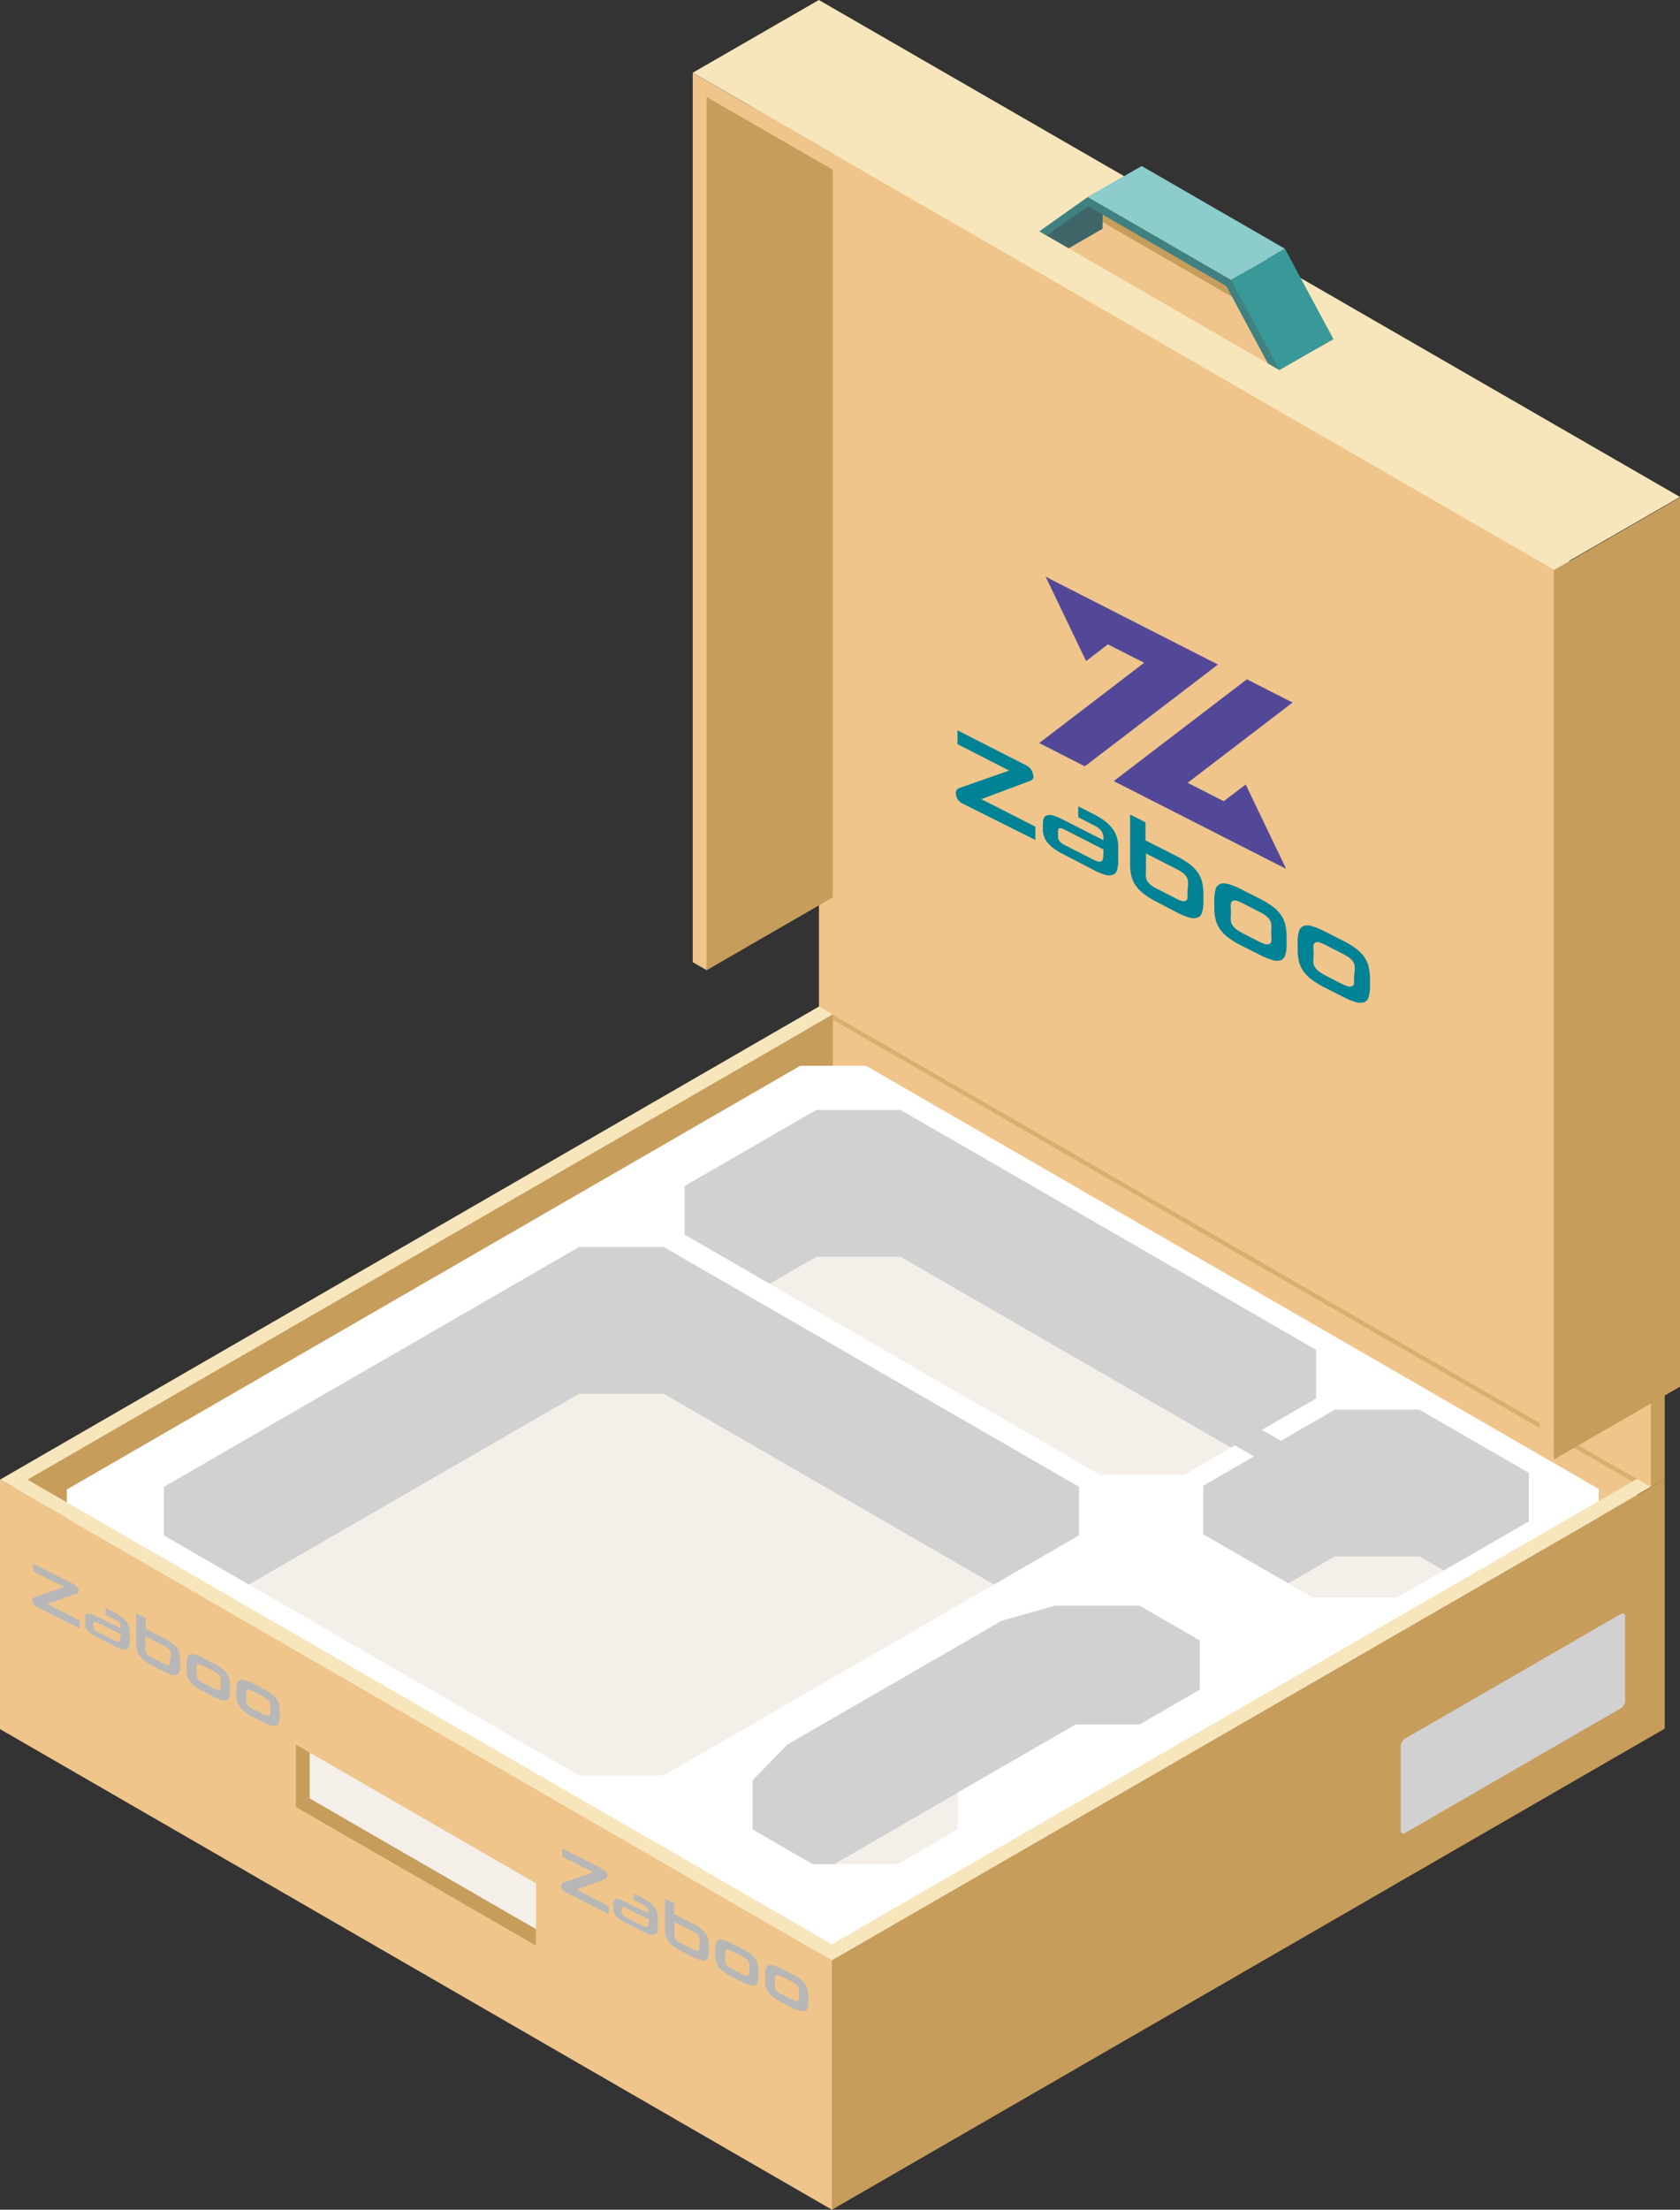 <svg xmlns="http://www.w3.org/2000/svg" viewBox="0 0 138.67 182.3"><rect x="0" y="0" width="138.67" height="182.3" fill="#333333" stroke="none"/><defs><style>.cls-1{fill:#d9af6f;}.cls-2{fill:#efc58b;}.cls-3{fill:#c79d5c;}.cls-4{fill:#e0dedc;}.cls-5{fill:#f4efe9;}.cls-6{fill:#d1d1d1;}.cls-7{fill:#fff;}.cls-8{fill:#f7e6bb;}.cls-9{fill:#3e6669;}.cls-10{fill:#389998;}.cls-11{fill:#418080;}.cls-12{fill:#8ccccb;}.cls-13{fill:#534898;}.cls-14{fill:#028295;}.cls-15{fill:#b7b7b7;}</style></defs><title>kit1</title><g id="Capa_2" data-name="Capa 2"><g id="Layer_1" data-name="Layer 1"><polygon class="cls-1" points="8.46 144.43 10.44 125.31 70.3 101.23 131.95 128.85 67.7 167.73 52.85 170.1 8.46 144.43"/><polygon class="cls-2" points="135.14 142.61 68.74 104.27 67.1 90.96 68.74 83.69 81.53 90.49 110.09 106.81 135.14 122.03 135.14 142.61"/><polygon class="cls-1" points="135.14 122.46 68.74 84.13 68.74 83.69 135.14 122.03 135.14 122.46"/><polygon class="cls-3" points="68.74 104.27 11.35 137.41 0.7 122.25 68.74 83.69 68.74 104.27"/><rect class="cls-4" x="65.98" y="160.93" width="5.44" height="18.04"/><polygon class="cls-5" points="65.98 160.93 5.52 126.02 5.52 144.06 65.98 178.97 65.98 160.93"/><polygon class="cls-6" points="131.95 125.98 71.42 160.93 71.42 178.97 131.95 144.02 131.95 125.98"/><polygon class="cls-7" points="71.49 87.93 66.05 87.93 5.52 122.88 5.52 126.02 65.98 160.93 71.42 160.93 131.95 125.98 131.96 122.84 71.49 87.93"/><polygon class="cls-6" points="99.04 135.34 99.04 139.39 94.08 142.26 88.8 142.26 79.06 147.88 79.06 147.91 68.89 153.79 67.08 153.79 62.12 150.93 62.12 146.87 64.98 143.93 82.68 133.71 87.06 132.47 94.08 132.47 99.04 135.34"/><polygon class="cls-6" points="89.06 122.66 89.06 126.67 82.03 130.73 54.77 114.99 47.81 114.99 20.55 130.73 13.53 126.67 13.53 122.66 47.81 102.87 54.77 102.87 89.06 122.66"/><polygon class="cls-5" points="82.03 130.73 54.77 146.47 47.81 146.47 20.55 130.73 47.81 114.99 54.77 114.99 82.03 130.73"/><polygon class="cls-5" points="79.06 147.91 79.06 150.93 74.1 153.79 68.89 153.79 79.06 147.91"/><polygon class="cls-5" points="101.61 119.43 97.75 121.66 90.79 121.66 63.53 105.91 67.38 103.69 74.34 103.69 101.61 119.43"/><polygon class="cls-6" points="117.15 116.29 110.19 116.29 105.73 118.87 104.15 117.96 108.63 115.38 108.63 111.36 74.34 91.57 67.38 91.57 56.51 97.84 56.51 101.85 63.53 105.91 67.38 103.69 74.34 103.69 101.61 119.43 101.94 119.24 103.5 120.15 99.33 122.56 99.33 126.58 106.35 130.63 110.19 128.41 117.15 128.41 119.16 129.57 126.19 125.52 126.19 121.51 117.15 116.29"/><polygon class="cls-5" points="119.16 129.57 115.31 131.79 108.36 131.79 106.35 130.63 110.19 128.41 117.15 128.41 119.16 129.57"/><path class="cls-8" d="M135.14,122,68.67,160.4,2.27,122.07,68.74,83.69,135.14,122Zm2.27,0L68.74,82.38,0,122.07l9.74,5.62,49.19,28.4,9.75,5.63L137.41,122Z"/><polygon class="cls-3" points="137.41 142.61 68.67 182.3 65.3 167.09 68.67 161.72 137.41 122.03 137.41 142.61"/><polygon class="cls-6" points="134.14 133.21 133.91 133.08 115.85 143.51 115.62 143.9 115.62 151.16 115.85 151.29 133.91 140.86 134.14 140.47 134.14 133.21"/><path class="cls-3" d="M22.36,139.5l1.07,12.66,22.68,12.05,1-10.27Zm3.2,8.87v-5.13l19.82,11.44v5.13Z"/><path class="cls-2" d="M0,122.07v20.58L68.67,182.3V161.72Zm24.42,27v-5.14l19.82,11.44v5.14Z"/><polygon class="cls-3" points="137.41 122.03 136.27 122.68 133.46 112.79 137.41 112.2 137.41 122.03"/><polygon class="cls-2" points="136.27 122.68 67.6 83.03 67.6 74.68 62.14 36.41 67.6 12.73 70.39 11.93 118.64 39.38 129.56 43.03 129.56 80.2 136.27 87.25 136.27 122.68"/><polygon class="cls-2" points="83.87 18.89 106.66 32.16 111.69 27.4 90.25 14.54 83.87 18.89"/><polygon class="cls-3" points="68.74 12.07 68.74 74.03 58.33 80.04 57.82 67.31 57.82 28.1 57.82 6.76 68.74 12.07"/><path class="cls-3" d="M89.79,15.2,83,19.47l22.56,12.42,7.78-3.42Zm15.82,16.69L85.79,20.44l4.44-2.57,19.83,11.45Z"/><polygon class="cls-9" points="91.01 16.76 91.01 18.87 86.39 21.54 86.39 19.43 91.01 16.76"/><polygon class="cls-2" points="57.18 6.01 57.18 79.38 58.33 80.04 58.33 63.15 58.33 8 127.11 47.71 127.11 119.75 128.26 120.41 128.26 47.05 57.18 6.01"/><path class="cls-8" d="M67.59,0,57.18,6l71.08,41,10.41-6Zm38,30.53L85.79,19.09l4.44-2.56L110.06,28Z"/><polygon class="cls-3" points="138.67 41.04 138.67 114.4 128.26 120.41 128.26 47.05 138.67 41.04"/><polygon class="cls-10" points="90.23 16.52 85.79 19.09 89.79 16.26 94.24 13.7 90.23 16.52"/><polygon class="cls-9" points="90.24 17.26 86.44 19.47 86.39 19.43 89.61 16.81 94.11 14.54 90.24 17.26"/><polygon class="cls-11" points="101.22 23.6 89.81 17.01 86.39 19.43 85.79 19.09 89.79 16.26 103.02 21.48 105.61 30.53 104.65 29.98 101.22 23.6"/><polygon class="cls-10" points="106.06 20.52 101.61 23.09 105.61 30.53 110.06 27.97 106.06 20.52"/><polygon class="cls-12" points="94.24 13.7 89.79 16.26 101.61 23.09 106.06 20.52 94.24 13.7"/><polygon class="cls-13" points="97.32 53.19 86.31 47.58 89.65 54.54 91.45 53.16 94.44 54.68 85.78 61.3 89.54 63.22 98.55 56.34 100.53 54.82 97.32 53.19"/><polygon class="cls-13" points="102.92 56.04 93.92 62.92 91.93 64.44 95.15 66.08 106.16 71.68 102.82 64.72 101.01 66.1 98.03 64.58 106.69 57.96 102.92 56.04"/><path class="cls-14" d="M85.31,64a.39.39,0,0,1-.25.41L81,65.93l4.46,2.27v1.1l-6-3a1,1,0,0,1-.42-.37.89.89,0,0,1-.14-.49.4.4,0,0,1,.26-.42l4.14-1.45-4.27-2.18V60.25l5.69,2.9a1,1,0,0,1,.42.39,1,1,0,0,1,.14.49"/><path class="cls-14" d="M87.76,70.47a5.24,5.24,0,0,1-.82-.5,2.69,2.69,0,0,1-.51-.5,1.61,1.61,0,0,1-.27-.52,1.94,1.94,0,0,1-.08-.54V68a1.35,1.35,0,0,1,.07-.48.42.42,0,0,1,.25-.25.86.86,0,0,1,.49,0,3.94,3.94,0,0,1,.79.32l3.4,1.73v-.1a1.13,1.13,0,0,0-.18-.68,1.68,1.68,0,0,0-.6-.45L89,67.42v-.9l1.26.64a5.94,5.94,0,0,1,.94.58,3.24,3.24,0,0,1,.63.63,2.34,2.34,0,0,1,.36.71,2.78,2.78,0,0,1,.11.82V71a2.59,2.59,0,0,1-.1.79.57.57,0,0,1-.34.38,1.06,1.06,0,0,1-.65,0,6.07,6.07,0,0,1-1-.43Zm3.32-.39-3.27-1.67a.54.54,0,0,0-.35-.08q-.13,0-.13.3V69a.62.62,0,0,0,.14.41,1.22,1.22,0,0,0,.38.29l2.38,1.21a2.36,2.36,0,0,0,.38.16.43.43,0,0,0,.26,0,.27.27,0,0,0,.15-.17,1.17,1.17,0,0,0,.05-.39Z"/><path class="cls-14" d="M95.49,74.41a7.08,7.08,0,0,1-1.06-.65,3.13,3.13,0,0,1-.68-.69,2.34,2.34,0,0,1-.36-.8,4.11,4.11,0,0,1-.11-1V67.2l1.27.64v1.49l2.56,1.3a7.14,7.14,0,0,1,1.07.65,3.13,3.13,0,0,1,.68.69,2.34,2.34,0,0,1,.36.8,4.17,4.17,0,0,1,.11,1v.62a2.92,2.92,0,0,1-.11.88.64.64,0,0,1-.36.43,1.1,1.1,0,0,1-.68,0,5.57,5.57,0,0,1-1.07-.44Zm2.56-1.26a2.56,2.56,0,0,0,0-.51,1,1,0,0,0-.15-.36,1.23,1.23,0,0,0-.31-.3,4.06,4.06,0,0,0-.49-.29l-2.51-1.28v1.5a2.39,2.39,0,0,0,0,.48,1,1,0,0,0,.15.36,1.25,1.25,0,0,0,.3.3,3.6,3.6,0,0,0,.49.29l1.53.78a3,3,0,0,0,.49.21.45.45,0,0,0,.31,0,.3.3,0,0,0,.15-.21,1.86,1.86,0,0,0,0-.45Z"/><path class="cls-14" d="M102.44,78a7.08,7.08,0,0,1-1.06-.65,3.13,3.13,0,0,1-.68-.69,2.34,2.34,0,0,1-.36-.8,4.11,4.11,0,0,1-.11-1v-.62a3,3,0,0,1,.11-.88.64.64,0,0,1,.36-.43,1.1,1.1,0,0,1,.68,0,5.54,5.54,0,0,1,1.06.43l1.54.78a7.14,7.14,0,0,1,1.07.65,3.09,3.09,0,0,1,.68.69,2.38,2.38,0,0,1,.36.81,4.17,4.17,0,0,1,.11,1v.61a2.92,2.92,0,0,1-.11.88.64.64,0,0,1-.36.43,1.1,1.1,0,0,1-.68,0,5.57,5.57,0,0,1-1.07-.44Zm2.49-1.3a2.33,2.33,0,0,0,0-.5,1,1,0,0,0-.17-.38,1.38,1.38,0,0,0-.34-.32,5.17,5.17,0,0,0-.56-.32l-1.19-.61a4.28,4.28,0,0,0-.56-.25.55.55,0,0,0-.34,0,.28.28,0,0,0-.17.21,1.72,1.72,0,0,0,0,.45v.54a2.26,2.26,0,0,0,0,.5,1,1,0,0,0,.17.37,1.44,1.44,0,0,0,.34.32,4.58,4.58,0,0,0,.56.33l1.19.61a3.91,3.91,0,0,0,.56.24.57.57,0,0,0,.34,0,.28.28,0,0,0,.17-.2,1.67,1.67,0,0,0,0-.45Z"/><path class="cls-14" d="M109.32,81.46a7.08,7.08,0,0,1-1.06-.65,3.13,3.13,0,0,1-.68-.69,2.34,2.34,0,0,1-.36-.79,4.12,4.12,0,0,1-.11-1v-.62a3,3,0,0,1,.11-.88.64.64,0,0,1,.36-.43,1.1,1.1,0,0,1,.68,0,5.54,5.54,0,0,1,1.06.43l1.54.78a7.14,7.14,0,0,1,1.07.65,3.09,3.09,0,0,1,.68.69,2.38,2.38,0,0,1,.36.81,4.17,4.17,0,0,1,.11,1v.61a2.92,2.92,0,0,1-.11.88.64.64,0,0,1-.36.43,1.1,1.1,0,0,1-.68,0,5.57,5.57,0,0,1-1.07-.44Zm2.49-1.3a2.33,2.33,0,0,0,0-.5,1,1,0,0,0-.17-.38,1.38,1.38,0,0,0-.34-.32,5.17,5.17,0,0,0-.56-.32L109.49,78a4.28,4.28,0,0,0-.56-.25.55.55,0,0,0-.34,0,.28.28,0,0,0-.17.21,1.72,1.72,0,0,0,0,.45V79a2.26,2.26,0,0,0,0,.5,1,1,0,0,0,.17.37,1.44,1.44,0,0,0,.34.32,4.58,4.58,0,0,0,.56.33l1.19.61a3.91,3.91,0,0,0,.56.24.57.57,0,0,0,.34,0,.28.28,0,0,0,.17-.2,1.67,1.67,0,0,0,0-.45Z"/><path class="cls-15" d="M6.49,131.21a.23.23,0,0,1-.15.24l-2.42.89,2.66,1.36v.66L3,132.54a.61.61,0,0,1-.25-.22.53.53,0,0,1-.09-.29.24.24,0,0,1,.16-.25l2.47-.86-2.55-1.3V129l3.4,1.73a.59.59,0,0,1,.25.23.58.58,0,0,1,.09.29"/><path class="cls-15" d="M8,135.06a3.13,3.13,0,0,1-.49-.3,1.61,1.61,0,0,1-.31-.3,1,1,0,0,1-.16-.31,1.16,1.16,0,0,1,0-.32v-.26a.81.81,0,0,1,0-.28.25.25,0,0,1,.15-.15.51.51,0,0,1,.29,0,2.36,2.36,0,0,1,.47.19l2,1v-.06a.67.67,0,0,0-.11-.41,1,1,0,0,0-.36-.27l-.75-.38v-.54l.75.38a3.55,3.55,0,0,1,.56.35,1.94,1.94,0,0,1,.38.38,1.4,1.4,0,0,1,.22.42,1.66,1.66,0,0,1,.07.49v.67a1.55,1.55,0,0,1-.06.47.34.34,0,0,1-.2.23.63.63,0,0,1-.39,0,3.63,3.63,0,0,1-.61-.26Zm2-.23-2-1a.32.32,0,0,0-.21,0q-.08,0-.08.18v.19a.37.37,0,0,0,.08.24.73.73,0,0,0,.23.17l1.42.72.23.1a.25.25,0,0,0,.16,0,.16.16,0,0,0,.09-.1.7.7,0,0,0,0-.23Z"/><path class="cls-15" d="M12.57,137.41a4.23,4.23,0,0,1-.63-.39,1.87,1.87,0,0,1-.41-.41,1.4,1.4,0,0,1-.22-.47,2.45,2.45,0,0,1-.06-.59V133.1l.76.38v.89l1.53.78a4.27,4.27,0,0,1,.64.39,1.87,1.87,0,0,1,.41.41,1.4,1.4,0,0,1,.22.48,2.49,2.49,0,0,1,.06.59v.37a1.75,1.75,0,0,1-.06.52.38.38,0,0,1-.22.26.65.65,0,0,1-.41,0,3.33,3.33,0,0,1-.64-.26Zm1.53-.75a1.53,1.53,0,0,0,0-.3.58.58,0,0,0-.09-.22.74.74,0,0,0-.18-.18l-.29-.17L12,135v.9a1.43,1.43,0,0,0,0,.29.6.6,0,0,0,.09.22.74.74,0,0,0,.18.18,2.15,2.15,0,0,0,.29.17l.91.47a1.79,1.79,0,0,0,.29.12.27.27,0,0,0,.18,0,.18.18,0,0,0,.09-.12,1.11,1.11,0,0,0,0-.27Z"/><path class="cls-15" d="M16.73,139.52a4.23,4.23,0,0,1-.63-.39,1.87,1.87,0,0,1-.41-.41,1.4,1.4,0,0,1-.22-.47,2.46,2.46,0,0,1-.06-.59v-.37a1.77,1.77,0,0,1,.06-.53.39.39,0,0,1,.22-.26.66.66,0,0,1,.41,0,3.31,3.31,0,0,1,.63.26l.92.47a4.27,4.27,0,0,1,.64.39,1.84,1.84,0,0,1,.41.41,1.42,1.42,0,0,1,.22.48,2.49,2.49,0,0,1,.06.59v.37a1.75,1.75,0,0,1-.06.52.38.38,0,0,1-.22.26.65.65,0,0,1-.41,0,3.33,3.33,0,0,1-.64-.26Zm1.48-.78a1.39,1.39,0,0,0,0-.3.6.6,0,0,0-.1-.23.82.82,0,0,0-.21-.19l-.33-.19-.71-.36-.33-.15a.33.33,0,0,0-.2,0,.17.17,0,0,0-.1.12,1,1,0,0,0,0,.27V138a1.35,1.35,0,0,0,0,.3.6.6,0,0,0,.1.22.86.86,0,0,0,.2.19,2.74,2.74,0,0,0,.33.19l.71.36a2.33,2.33,0,0,0,.33.15.34.34,0,0,0,.21,0,.17.17,0,0,0,.1-.12,1,1,0,0,0,0-.27Z"/><path class="cls-15" d="M20.83,141.62a4.23,4.23,0,0,1-.63-.39,1.87,1.87,0,0,1-.41-.41,1.4,1.4,0,0,1-.21-.47,2.46,2.46,0,0,1-.06-.59v-.37a1.76,1.76,0,0,1,.06-.52.39.39,0,0,1,.22-.26.66.66,0,0,1,.41,0,3.31,3.31,0,0,1,.63.26l.92.47a4.27,4.27,0,0,1,.64.39,1.84,1.84,0,0,1,.41.41,1.42,1.42,0,0,1,.22.48,2.49,2.49,0,0,1,.06.59v.36a1.75,1.75,0,0,1-.06.52.38.38,0,0,1-.22.26.65.65,0,0,1-.41,0,3.33,3.33,0,0,1-.64-.26Zm1.48-.78a1.39,1.39,0,0,0,0-.3.6.6,0,0,0-.1-.23.82.82,0,0,0-.21-.19l-.33-.19-.71-.36-.33-.15a.33.33,0,0,0-.2,0,.17.17,0,0,0-.1.12,1,1,0,0,0,0,.27v.32a1.35,1.35,0,0,0,0,.3.6.6,0,0,0,.1.22.86.86,0,0,0,.2.19,2.74,2.74,0,0,0,.33.19l.71.36a2.33,2.33,0,0,0,.33.15.34.34,0,0,0,.21,0,.17.17,0,0,0,.1-.12,1,1,0,0,0,0-.27Z"/><path class="cls-15" d="M50.13,154.75A.23.23,0,0,1,50,155l-2.42.89,2.66,1.36v.66l-3.57-1.82a.61.61,0,0,1-.25-.22.53.53,0,0,1-.09-.29.24.24,0,0,1,.16-.25l2.47-.86-2.55-1.3v-.66l3.4,1.73a.59.59,0,0,1,.25.23.58.58,0,0,1,.09.29"/><path class="cls-15" d="M51.59,158.6a3.13,3.13,0,0,1-.49-.3,1.61,1.61,0,0,1-.31-.3,1,1,0,0,1-.16-.31,1.16,1.16,0,0,1,0-.32v-.26a.81.81,0,0,1,0-.28.25.25,0,0,1,.15-.15.51.51,0,0,1,.29,0,2.36,2.36,0,0,1,.47.19l2,1v-.06a.67.67,0,0,0-.11-.41,1,1,0,0,0-.36-.27l-.75-.38v-.54l.75.38a3.55,3.55,0,0,1,.56.35,1.94,1.94,0,0,1,.38.38,1.4,1.4,0,0,1,.22.42,1.66,1.66,0,0,1,.07.49v.67a1.55,1.55,0,0,1-.06.47.34.34,0,0,1-.2.23.63.63,0,0,1-.39,0,3.63,3.63,0,0,1-.61-.26Zm2-.23-2-1a.32.32,0,0,0-.21,0q-.08,0-.08.18v.19a.37.37,0,0,0,.08.24.73.73,0,0,0,.23.17l1.42.72.23.1a.25.25,0,0,0,.16,0,.16.16,0,0,0,.09-.1.7.7,0,0,0,0-.23Z"/><path class="cls-15" d="M56.21,160.95a4.23,4.23,0,0,1-.63-.39,1.87,1.87,0,0,1-.41-.41,1.4,1.4,0,0,1-.22-.47,2.45,2.45,0,0,1-.06-.59v-2.45l.76.38v.89l1.53.78a4.27,4.27,0,0,1,.64.39,1.87,1.87,0,0,1,.41.41,1.4,1.4,0,0,1,.22.48,2.49,2.49,0,0,1,.06.59v.37a1.75,1.75,0,0,1-.06.52.38.38,0,0,1-.22.26.65.65,0,0,1-.41,0,3.33,3.33,0,0,1-.64-.26Zm1.53-.75a1.53,1.53,0,0,0,0-.3.58.58,0,0,0-.09-.22.74.74,0,0,0-.18-.18l-.29-.17-1.5-.76v.9a1.43,1.43,0,0,0,0,.29.6.6,0,0,0,.09.22.74.74,0,0,0,.18.18,2.15,2.15,0,0,0,.29.17l.91.47a1.79,1.79,0,0,0,.29.12.27.27,0,0,0,.18,0,.18.18,0,0,0,.09-.12,1.11,1.11,0,0,0,0-.27Z"/><path class="cls-15" d="M60.36,163.07a4.23,4.23,0,0,1-.63-.39,1.87,1.87,0,0,1-.41-.41,1.4,1.4,0,0,1-.22-.47,2.46,2.46,0,0,1-.06-.59v-.37a1.77,1.77,0,0,1,.06-.53.39.39,0,0,1,.22-.26.66.66,0,0,1,.41,0,3.31,3.31,0,0,1,.63.26l.92.47a4.27,4.27,0,0,1,.64.39,1.84,1.84,0,0,1,.41.41,1.42,1.42,0,0,1,.22.48,2.49,2.49,0,0,1,.06.59V163a1.75,1.75,0,0,1-.06.52.38.38,0,0,1-.22.26.65.65,0,0,1-.41,0,3.33,3.33,0,0,1-.64-.26Zm1.48-.78a1.39,1.39,0,0,0,0-.3.6.6,0,0,0-.1-.23.82.82,0,0,0-.21-.19l-.33-.19-.71-.36-.33-.15a.33.33,0,0,0-.2,0,.17.17,0,0,0-.1.12,1,1,0,0,0,0,.27v.32a1.35,1.35,0,0,0,0,.3.6.6,0,0,0,.1.22.86.86,0,0,0,.2.19,2.74,2.74,0,0,0,.33.19l.71.36a2.33,2.33,0,0,0,.33.15.34.34,0,0,0,.21,0,.17.17,0,0,0,.1-.12,1,1,0,0,0,0-.27Z"/><path class="cls-15" d="M64.47,165.16a4.23,4.23,0,0,1-.63-.39,1.87,1.87,0,0,1-.41-.41,1.4,1.4,0,0,1-.21-.47,2.46,2.46,0,0,1-.06-.59v-.37a1.76,1.76,0,0,1,.06-.52.39.39,0,0,1,.22-.26.66.66,0,0,1,.41,0,3.31,3.31,0,0,1,.63.26l.92.47a4.27,4.27,0,0,1,.64.39,1.84,1.84,0,0,1,.41.41,1.42,1.42,0,0,1,.22.48,2.49,2.49,0,0,1,.06.59v.36a1.75,1.75,0,0,1-.06.52.38.38,0,0,1-.22.26.65.65,0,0,1-.41,0,3.33,3.33,0,0,1-.64-.26Zm1.48-.78a1.39,1.39,0,0,0,0-.3.6.6,0,0,0-.1-.23.82.82,0,0,0-.21-.19l-.33-.19-.71-.36-.33-.15a.33.33,0,0,0-.2,0,.17.17,0,0,0-.1.12,1,1,0,0,0,0,.27v.32a1.35,1.35,0,0,0,0,.3.6.6,0,0,0,.1.22.86.86,0,0,0,.2.19,2.74,2.74,0,0,0,.33.19l.71.36a2.33,2.33,0,0,0,.33.15.34.34,0,0,0,.21,0,.17.17,0,0,0,.1-.12,1,1,0,0,0,0-.27Z"/></g></g></svg>